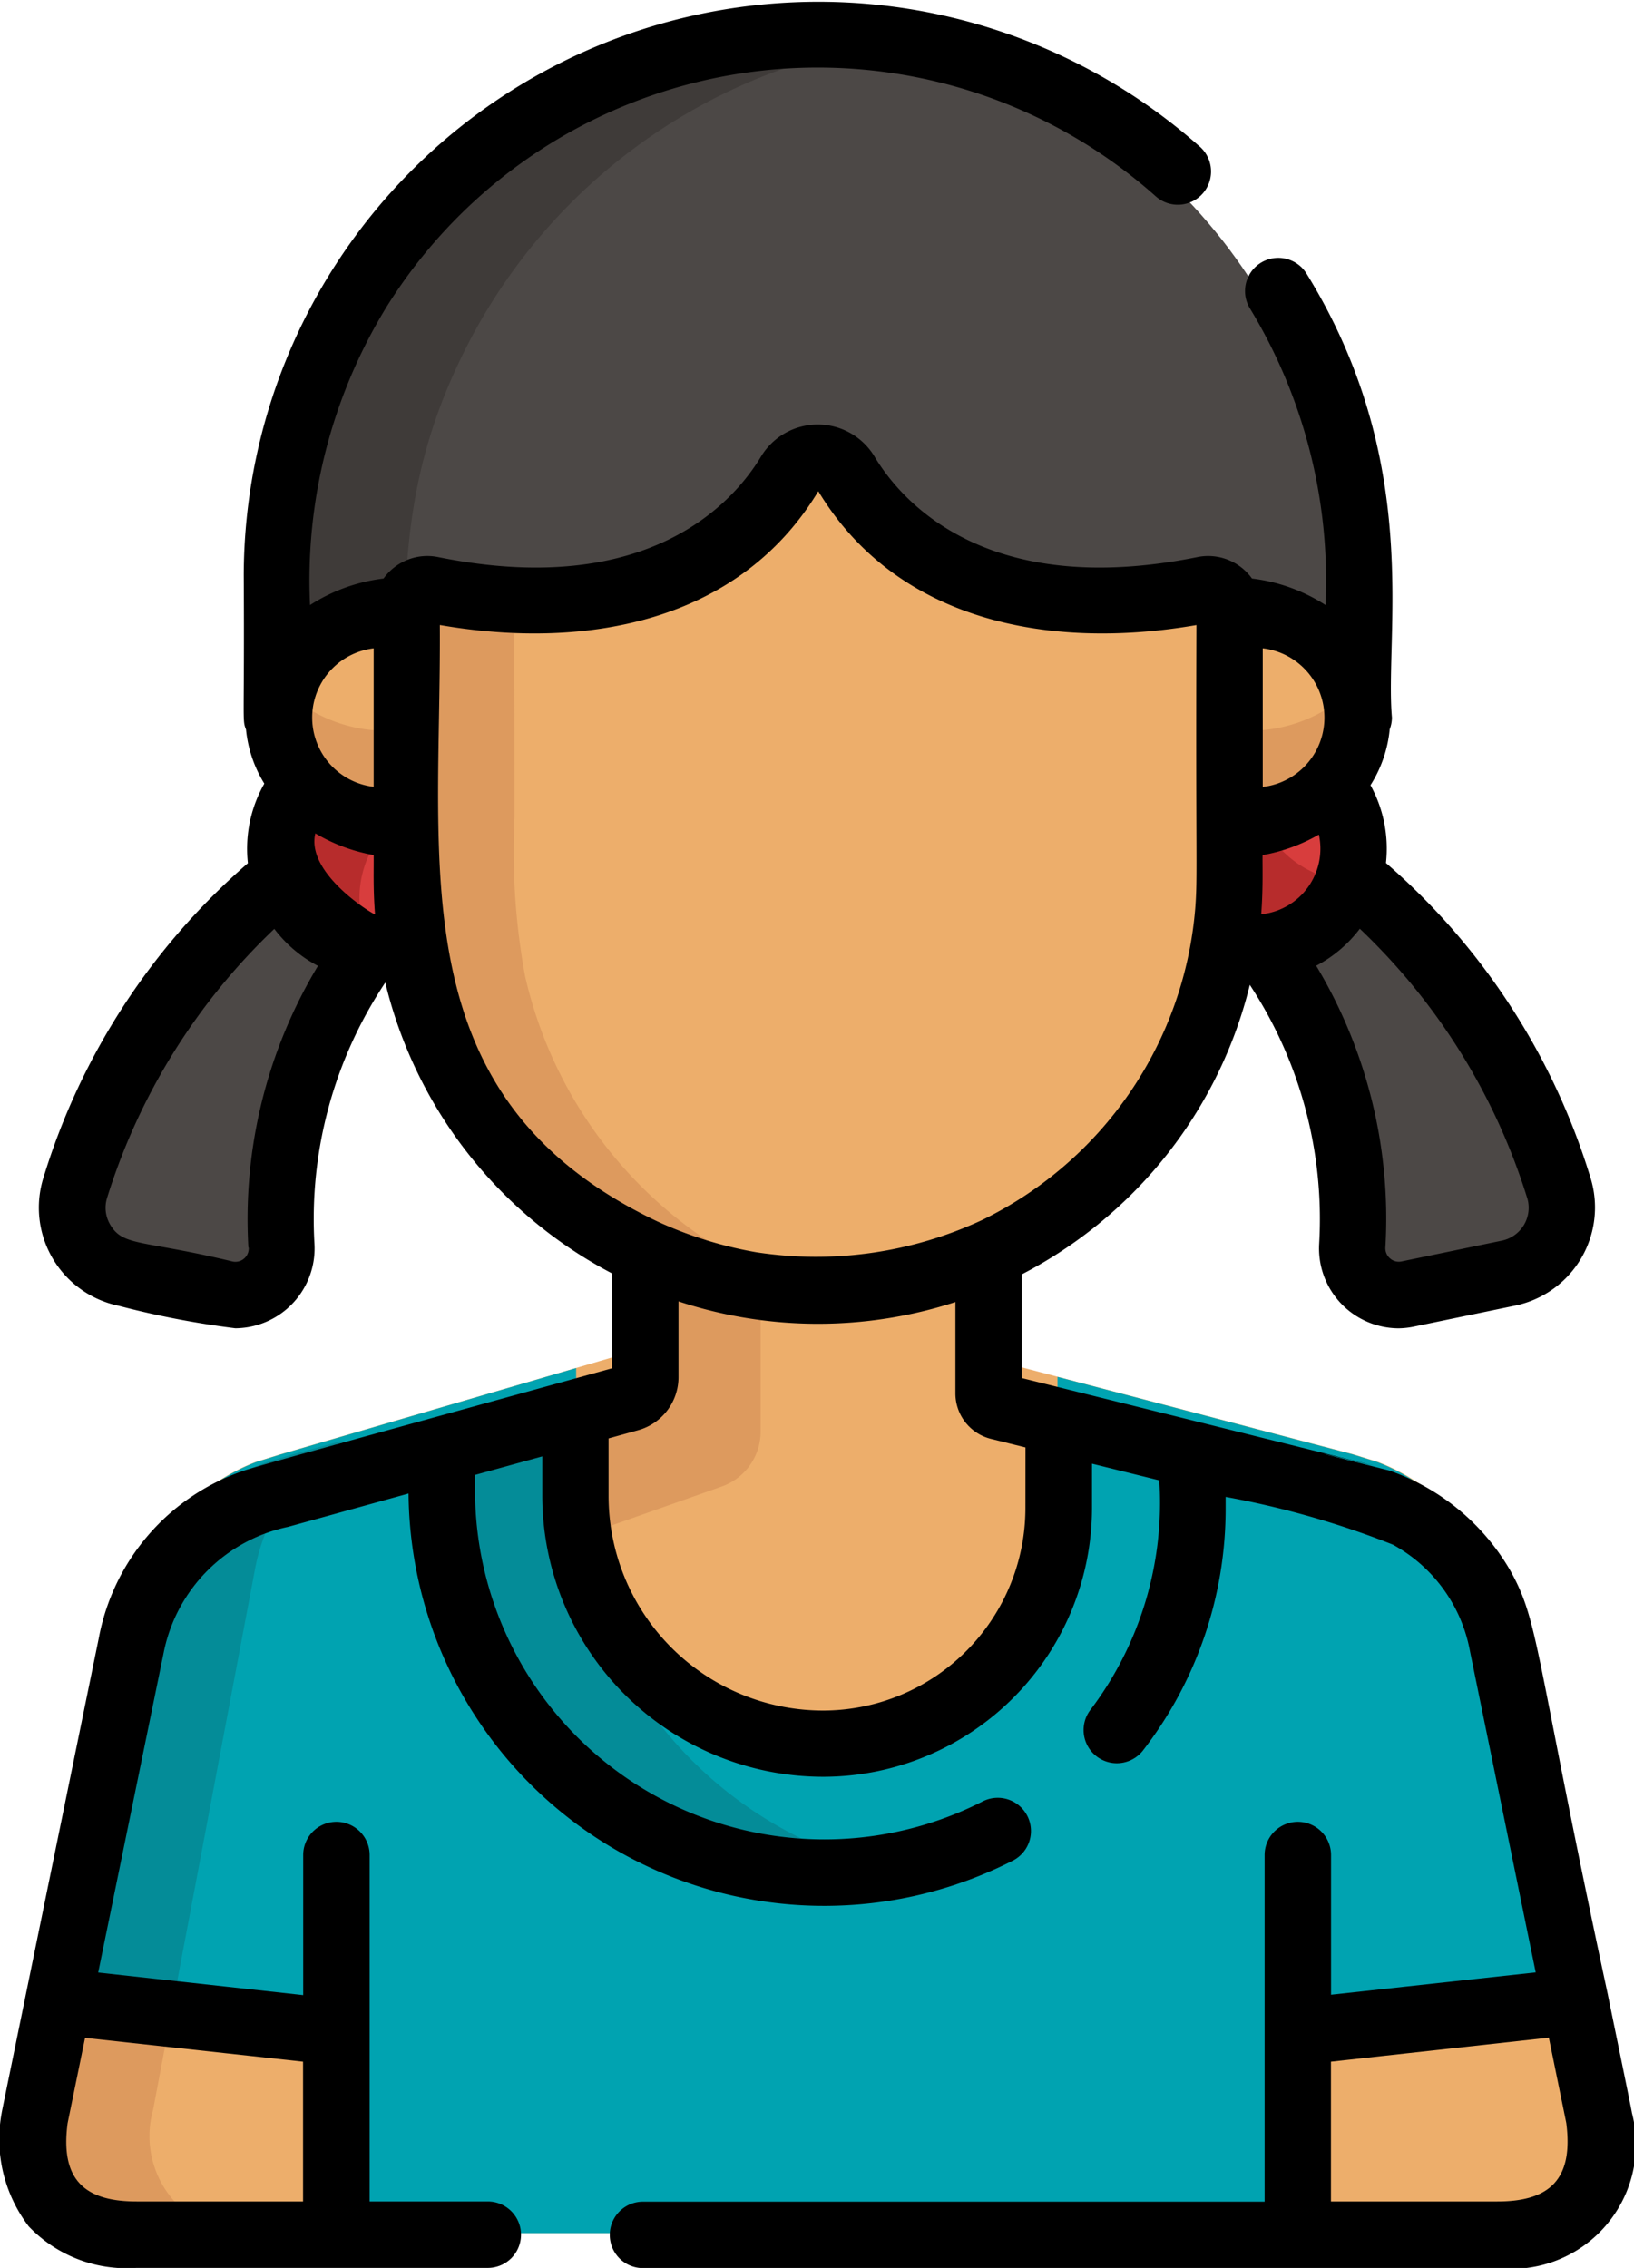 <svg xmlns="http://www.w3.org/2000/svg" width="34" height="47.191" viewBox="0 0 34 47.191">
  <g id="girl_1_" data-name="girl (1)" transform="translate(-71.557 -0.001)">
    <path id="Path_27123" data-name="Path 27123" d="M88.885,203.681a14.042,14.042,0,0,1,4.578-6.807,2.169,2.169,0,0,0,1.866,1.552,10.14,10.14,0,0,0-1.926,6.533,1.02,1.02,0,0,1-1.224,1.062l-2.194-.455A1.467,1.467,0,0,1,88.885,203.681Z" transform="translate(-15.583 -178.944)" fill="#4c4846"/>
    <circle id="Ellipse_540" data-name="Ellipse 540" cx="2.141" cy="2.141" r="2.141" transform="translate(77.348 15.577)" fill="#d83d3d"/>
    <path id="Path_27124" data-name="Path 27124" d="M138.778,170.807a2.141,2.141,0,1,0-1.907,3.307A2.144,2.144,0,0,1,138.778,170.807Z" transform="translate(-57.49 -154.258)" fill="#b72c2c"/>
    <path id="Path_27125" data-name="Path 27125" d="M362.453,203.681a14.042,14.042,0,0,0-4.578-6.807,2.169,2.169,0,0,1-1.866,1.552,10.14,10.14,0,0,1,1.926,6.533,1.02,1.02,0,0,0,1.224,1.062l2.194-.455A1.467,1.467,0,0,0,362.453,203.681Z" transform="translate(-258.644 -178.944)" fill="#4c4846"/>
    <circle id="Ellipse_541" data-name="Ellipse 541" cx="2.141" cy="2.141" r="2.141" transform="translate(95.48 15.577)" fill="#d83d3d"/>
    <path id="Path_27126" data-name="Path 27126" d="M335.221,169.834a2.141,2.141,0,1,0,1.955,2.764A2.143,2.143,0,0,1,335.221,169.834Z" transform="translate(-237.502 -154.256)" fill="#b72c2c"/>
    <path id="Path_27127" data-name="Path 27127" d="M135.447,14.133c-1.351,2.959-1.13,5.191-1.13,8.374h21.839V19.388C156.157,7.139,140.665,2.7,135.447,14.133Z" transform="translate(-56.66 -6.788)" fill="#4c4846"/>
    <path id="Path_27128" data-name="Path 27128" d="M138.476,14.326a11.834,11.834,0,0,1,9.19-6.511,11.826,11.826,0,0,0-13.2,11.247c-.016.364-.011.239-.011,3.638h2.8C137.258,19.5,137.037,17.238,138.476,14.326Z" transform="translate(-57.275 -6.98)" fill="#3f3b39"/>
    <g id="Group_16848" data-name="Group 16848" transform="translate(76.761 12.633)">
      <path id="Path_27129" data-name="Path 27129" d="M134.457,140.165a2.7,2.7,0,0,0,2.9,2.348v-4.7A2.7,2.7,0,0,0,134.457,140.165Z" transform="translate(-134.457 -137.817)" fill="#edae6b"/>
      <path id="Path_27130" data-name="Path 27130" d="M350.985,140.165a2.7,2.7,0,0,1-2.9,2.348v-4.7A2.7,2.7,0,0,1,350.985,140.165Z" transform="translate(-327.358 -137.817)" fill="#edae6b"/>
    </g>
    <g id="Group_16849" data-name="Group 16849" transform="translate(76.758 13.894)">
      <path id="Path_27131" data-name="Path 27131" d="M134.731,151.323c-1,1.594.543,3.386,2.593,3.386v-2.075A3.071,3.071,0,0,1,134.731,151.323Z" transform="translate(-134.419 -151.323)" fill="#dd9a5e"/>
      <path id="Path_27132" data-name="Path 27132" d="M348.084,152.633v2.075c2.066,0,3.583-1.8,2.593-3.386A3.072,3.072,0,0,1,348.084,152.633Z" transform="translate(-327.355 -151.323)" fill="#dd9a5e"/>
    </g>
    <path id="Path_27133" data-name="Path 27133" d="M109.446,301.651a2.006,2.006,0,0,0,2.112-2.565l-2.009-10.352A4.051,4.051,0,0,0,107,285.61l-.517-.161-.279-.073L99.1,283.513a.3.3,0,0,1-.216-.291h0v-3.366l-.025.012h0v-.012a8,8,0,0,1-7.074,0v.012h0l-.025-.012v3.011a.472.472,0,0,1-.331.458l-7.272,2.123h0l-.518.161a4.051,4.051,0,0,0-2.546,3.124l-2.009,10.352a2.006,2.006,0,0,0,2.112,2.565Z" transform="translate(-6.764 -255.187)" fill="#edae6b"/>
    <path id="Path_27134" data-name="Path 27134" d="M81.507,348.527,83.626,337.3a4.031,4.031,0,0,1,1.821-2.693l-1.014.281h0l-.546.161a4.125,4.125,0,0,0-2.686,3.124l-2.119,10.352a2.031,2.031,0,0,0,2.228,2.565h2.424A2.031,2.031,0,0,1,81.507,348.527Z" transform="translate(-6.764 -304.628)" fill="#dd9a5e"/>
    <path id="Path_27135" data-name="Path 27135" d="M116.2,331.891l-1.513-7.812a4.048,4.048,0,0,0-2.541-3.124l-.516-.161-.278-.073-5.859-1.538v1.9a5.042,5.042,0,0,1-4.883,5.16h0a5.3,5.3,0,0,1-5.133-5.425v-1.637h0V319l-2,.584h0l-4.141,1.211h0l-.517.161a4.048,4.048,0,0,0-2.541,3.124l-1.513,7.813h0l5.753.664V337h19.925v-4.441Z" transform="translate(-11.932 -290.533)" fill="#00a3b1"/>
    <path id="Path_27136" data-name="Path 27136" d="M84.769,345.987h0l2.333.255,1.688-8.94a4.031,4.031,0,0,1,1.821-2.693l-1.014.28h0l-.546.161a4.107,4.107,0,0,0-2.686,3.124Z" transform="translate(-11.931 -304.628)" fill="#048c98"/>
    <path id="Path_27137" data-name="Path 27137" d="M187.747,321.085v-1.175l-2.926-.727v1.9a5.176,5.176,0,0,1-5.16,5.161h0a5.441,5.441,0,0,1-5.425-5.425v-1.637h0V319l-2.921.808v.867a8.447,8.447,0,0,0,8.423,8.423h0A8.036,8.036,0,0,0,187.747,321.085Z" transform="translate(-90.972 -289.992)" fill="#00a3b1"/>
    <path id="Path_27138" data-name="Path 27138" d="M174.226,320.675v-.867l.01,0v-.621h0V319l-2.921.808v.867a8.432,8.432,0,0,0,9.854,8.291A8.455,8.455,0,0,1,174.226,320.675Z" transform="translate(-90.745 -289.992)" fill="#048c98"/>
    <path id="Path_27139" data-name="Path 27139" d="M201.353,283.839h0a17.981,17.981,0,0,0,.061,2.439l3.066-1.083a1.213,1.213,0,0,0,.809-1.144v-3.475a8.873,8.873,0,0,1-2.377-.719v.012h0l-.026-.012v3.011a.476.476,0,0,1-.349.458l-1.193.33.007,0Z" transform="translate(-117.905 -254.263)" fill="#dd9a5e"/>
    <path id="Path_27140" data-name="Path 27140" d="M171.327,103.721c-1.927,3.363-6.019,2.846-7.471,2.538a.445.445,0,0,0-.525.452h0c0,6.271-.023,6.269.072,7.057.947,7.651,10.167,10.644,15.034,4.7a9.248,9.248,0,0,0,2.07-5.866v-5.887h0a.445.445,0,0,0-.525-.452c-1.453.308-5.544.825-7.471-2.538A.674.674,0,0,0,171.327,103.721Z" transform="translate(-83.342 -94.133)" fill="#edae6b"/>
    <path id="Path_27141" data-name="Path 27141" d="M165.974,141.387a14.356,14.356,0,0,1-.218-3.3c0-4.981-.027-4.647.062-4.8a11.6,11.6,0,0,1-1.936-.222.461.461,0,0,0-.551.452c0,6.321-.024,6.264.075,7.057a9.011,9.011,0,0,0,10.147,7.757A9.019,9.019,0,0,1,165.974,141.387Z" transform="translate(-83.493 -121.084)" fill="#dd9a5e"/>
    <path id="Path_27142" data-name="Path 27142" d="M105.514,43.966c0-.032-.5-2.446-.5-2.455-1.541-7.175-1.418-7.748-2.043-8.851a4.691,4.691,0,0,0-2.51-2.062c-4.968-1.252,6.328,1.547-7.643-1.923V26.518a9.336,9.336,0,0,0,2.729-2.142h0l.006-.007a9.245,9.245,0,0,0,2.01-3.875,8.866,8.866,0,0,1,1.443,5.385,1.662,1.662,0,0,0,1.651,1.761A1.68,1.68,0,0,0,101,27.6l2.084-.432a2.086,2.086,0,0,0,1.562-2.679,14.109,14.109,0,0,0-4.25-6.531,2.738,2.738,0,0,0-.322-1.619,2.635,2.635,0,0,0,.4-1.163.688.688,0,0,0,.046-.246c-.155-1.762.652-5.3-1.777-9.236a.691.691,0,1,0-1.176.727,10.913,10.913,0,0,1,1.571,6.169,3.619,3.619,0,0,0-1.53-.551,1.122,1.122,0,0,0-1.136-.446c-4.4.888-6.161-1.166-6.717-2.09a1.379,1.379,0,0,0-2.364,0c-.556.924-2.323,2.978-6.717,2.09a1.121,1.121,0,0,0-1.136.446,3.622,3.622,0,0,0-1.53.552,10.89,10.89,0,0,1,1.575-6.176A10.572,10.572,0,0,1,95.6,4.081a.691.691,0,1,0,.9-1.048l-.024-.021A11.956,11.956,0,0,0,76.629,11.97c.017,3.114-.037,2.994.047,3.211a2.63,2.63,0,0,0,.381,1.125,2.741,2.741,0,0,0-.342,1.656,14.109,14.109,0,0,0-4.25,6.531,2.086,2.086,0,0,0,1.563,2.679,18.671,18.671,0,0,0,2.425.467A1.661,1.661,0,0,0,78.1,25.879a8.869,8.869,0,0,1,1.474-5.433,9.289,9.289,0,0,0,4.714,6.05v1.977c-5.328,1.474-7.427,2.043-7.689,2.14a4.564,4.564,0,0,0-2.987,3.477c-2.051,10.021-2.017,9.85-2.02,9.876a2.99,2.99,0,0,0,.563,2.361,2.817,2.817,0,0,0,2.238.864h7.314a.691.691,0,1,0,0-1.382H79.248V38.6a.691.691,0,1,0-1.382,0v2.915L73.6,41.045l1.368-6.681a3.339,3.339,0,0,1,2.582-2.592l2.508-.694A8.65,8.65,0,0,0,92.644,38.71a.691.691,0,1,0-.652-1.219,7.268,7.268,0,0,1-10.551-6.5v-.3l1.4-.386v.822a5.851,5.851,0,0,0,5.845,5.845,5.6,5.6,0,0,0,5.593-5.593v-.922l1.4.347a7.137,7.137,0,0,1-1.439,4.784.691.691,0,0,0,1.094.844,8.208,8.208,0,0,0,1.726-5.052v-.232a18.468,18.468,0,0,1,3.477.992,3.18,3.18,0,0,1,1.608,2.224l1.367,6.678-4.259.465V38.6a.691.691,0,1,0-1.382,0v7.213H84.936a.691.691,0,1,0,0,1.382h17.777A2.592,2.592,0,0,0,105.514,43.966ZM97.8,19.025h0c.042-.547.024-1.008.028-1.231A3.62,3.62,0,0,0,99,17.367,1.372,1.372,0,0,1,97.8,19.025Zm5.532,5.892a.7.7,0,0,1-.528.9l-2.084.432a.272.272,0,0,1-.236-.061.278.278,0,0,1-.1-.231,10.218,10.218,0,0,0-1.44-5.861,2.728,2.728,0,0,0,.908-.77A13.077,13.077,0,0,1,103.331,24.917Zm-5.5-8.542V13.491A1.452,1.452,0,0,1,97.827,16.376Zm-19.709.969a3.605,3.605,0,0,0,1.209.449c.005.285-.015.683.029,1.235C79.319,19.026,77.918,18.179,78.118,17.344Zm1.209-3.853v2.882A1.451,1.451,0,0,1,79.327,13.492Zm-2.6,12.468a.278.278,0,0,1-.332.292c-1.877-.454-2.283-.309-2.55-.768a.69.69,0,0,1-.062-.566,13.078,13.078,0,0,1,3.477-5.588,2.724,2.724,0,0,0,.908.77A10.216,10.216,0,0,0,76.725,25.959Zm3.984-12.952c3.082.533,6.244-.088,7.868-2.785,1.627,2.7,4.793,3.317,7.868,2.785-.017,4.96.028,5.225-.026,5.913a7.938,7.938,0,0,1-4.441,6.471,8.183,8.183,0,0,1-4.689.667,8.308,8.308,0,0,1-2.072-.647C79.856,22.848,80.741,18.058,80.709,13.008ZM77.863,42.9v2.909H74.4c-1.1,0-1.591-.469-1.436-1.63l.363-1.775ZM92.894,31.383a4.216,4.216,0,0,1-4.211,4.211,4.468,4.468,0,0,1-4.463-4.463v-1.2l.617-.171a1.146,1.146,0,0,0,.838-1.1V27.08a9.274,9.274,0,0,0,5.762.014v1.9a.975.975,0,0,0,.741.947l.717.178Zm9.819,14.426H99.251V42.9l4.534-.5.363,1.775C104.3,45.343,103.808,45.809,102.713,45.809Z" transform="translate(0 0)"/>
  </g>
</svg>
